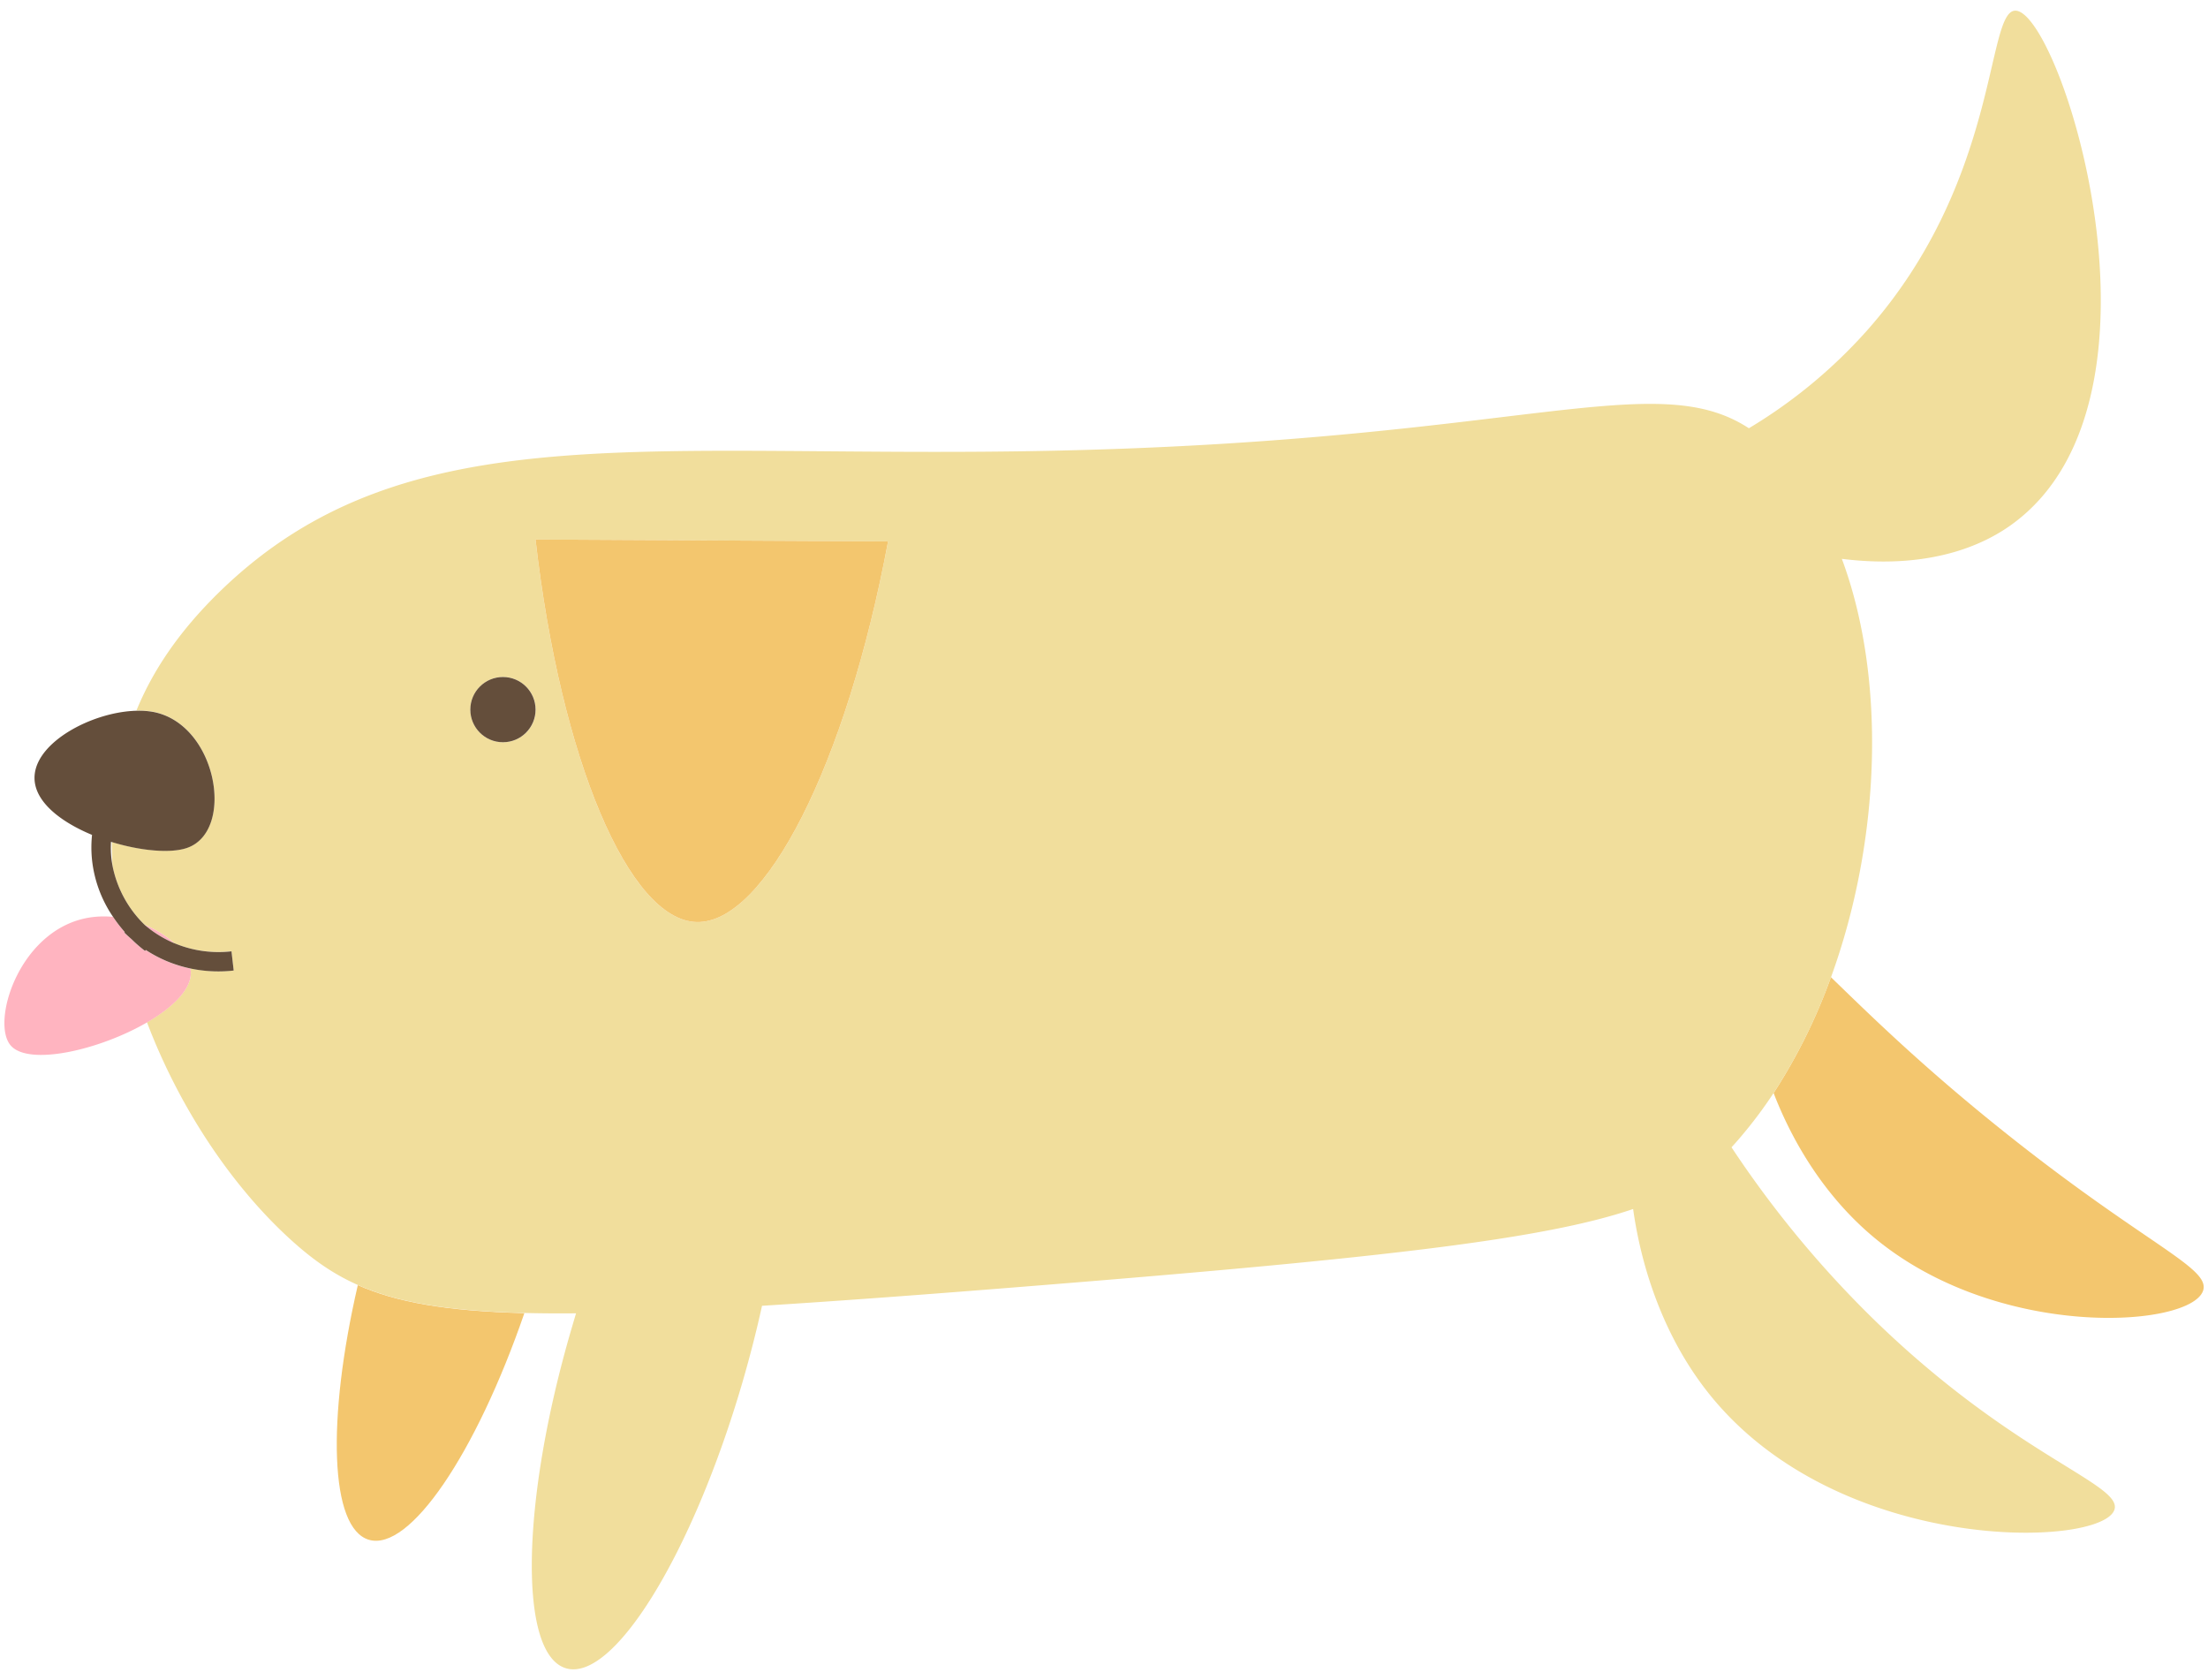 <svg id="Layer_1" data-name="Layer 1" xmlns="http://www.w3.org/2000/svg" width="920" height="700" viewBox="0 0 920 700"><defs><style>.cls-1{fill:none;}.cls-2{fill:#f3c66e;}.cls-3{fill:#f1de9c;}.cls-4{fill:#ffb4c0;}.cls-5{fill:#644e3b;}</style></defs><title>assets</title><path class="cls-1" d="M46.38,357.44c.12,1.14.29,2.24.49,3.32-.18-3.34-.28-6.66-.27-10l-.38-.11A41.88,41.88,0,0,0,46.38,357.44Z"/><path class="cls-2" d="M838.29,474.12c-36.89-29.17-60.09-52.21-75.4-67A233.32,233.32,0,0,1,739,455.38c8.1,21,21.47,42.94,41.07,59.54,51.79,43.89,132.92,38.31,137.91,22.73C920.93,528.28,895.19,519.1,838.29,474.12Z"/><path class="cls-2" d="M153.69,641.51c17,5.08,44.66-36,64.8-94.42-32.82-.84-53.49-4.61-69.4-11.67C136.12,591.51,137.45,636.68,153.69,641.51Z"/><path class="cls-3" d="M767.44,232.83c40.15,5,62.25-8.06,71.09-14.53C910.14,166,858.44,4.58,839.76,4.44c-12.4-.09-6.28,70.83-62.06,133.51a211.19,211.19,0,0,1-49,40.47c-39.26-25.66-95.08,4.9-286.63,9.29-170.6,3.91-272.41-17-350.29,58.56-18,17.5-28.53,34.1-34.95,49.8a32.61,32.61,0,0,1,6.74.44c26.9,4.86,34.58,49.67,14.36,56.69-6.84,2.38-19.26,1.25-31.32-2.42,0,3.32.09,6.64.27,10a47,47,0,0,0,13.45,24.57A42.82,42.82,0,0,1,72.68,393l.06,0a47.7,47.7,0,0,0,23.7,3.31l.92,8a55.64,55.64,0,0,1-8.19.34,56.81,56.81,0,0,1-9.83-1.19,10.79,10.79,0,0,1,.18,2c-.12,7-7.81,14.37-18.28,20.45,13.74,36.17,35.85,69,60.7,91.3,8.38,7.52,16.75,13.53,27.15,18.14,15.91,7.06,36.58,10.83,69.4,11.67,6.66.17,13.82.22,21.53.15q-1,3.36-2,6.78c-21,71.92-22,135.08-2.26,141.08s52.69-47.44,73.66-119.35c3.14-10.81,5.84-21.41,8.09-31.65,31.91-2,69.69-4.79,114.73-8.43C577,524,643.64,516.25,680.47,503.71c3.54,25.25,13.1,53.85,31.71,77.08C766.12,648.15,875.65,644.93,881,629c3.62-10.74-42.13-22.31-101.24-80.25A439.24,439.24,0,0,1,721.46,478c1.28-1.39,2.54-2.81,3.79-4.29A185.4,185.4,0,0,0,739,455.38a233.32,233.32,0,0,0,23.94-48.3C783.67,350,786,282.74,767.44,232.83ZM209.56,282.06A13.59,13.59,0,1,1,196,295.65,13.59,13.59,0,0,1,209.56,282.06Zm80.71,102.09c-28.17-.72-56.59-67.43-67.13-159.37l146.89.77C352.58,318.93,318.6,384.86,290.27,384.15Z"/><path class="cls-2" d="M290.27,384.15c28.33.71,62.31-65.22,79.76-158.6l-146.89-.77C233.68,316.72,262.1,383.43,290.27,384.15Z"/><path class="cls-4" d="M72.68,393a42.82,42.82,0,0,0-12.36-7.64l0,0A46.71,46.71,0,0,0,72.68,393Z"/><path class="cls-4" d="M79.52,405.53a10.79,10.79,0,0,0-.18-2q-1.84-.39-3.75-.93a55.8,55.8,0,0,1-6-2.09,54.26,54.26,0,0,1-8.85-4.7l-.31.41a59.51,59.51,0,0,1-5.58-4.85l-.66-.58c-.81-.72-1.61-1.45-2.39-2.23l.19-.19A60.91,60.91,0,0,1,47.12,382a38.6,38.6,0,0,0-9.36.2C8.36,386.5-3.88,425.46,4.34,435.43c7.34,8.92,37.1,2.05,56.9-9.45C71.71,419.9,79.4,412.54,79.52,405.53Z"/><circle class="cls-5" cx="209.56" cy="295.65" r="13.59"/><path class="cls-5" d="M52,388.34l-.19.19c.78.78,1.58,1.51,2.39,2.23l.66.58a59.51,59.51,0,0,0,5.58,4.85l.31-.41a54.26,54.26,0,0,0,8.85,4.7,55.8,55.8,0,0,0,6,2.09q1.91.54,3.75.93a56.81,56.81,0,0,0,9.83,1.19,55.64,55.64,0,0,0,8.19-.34l-.92-8A47.7,47.7,0,0,1,72.74,393l-.06,0a46.71,46.71,0,0,1-12.33-7.61l0,0a47,47,0,0,1-13.45-24.57c-.2-1.08-.37-2.18-.49-3.32a41.88,41.88,0,0,1-.16-6.77l.38.11c12.06,3.67,24.48,4.8,31.32,2.42,20.22-7,12.54-51.83-14.36-56.69a32.61,32.61,0,0,0-6.74-.44c-.53,0-1,0-1.59.06C38,297.23,16.29,308.64,14.5,322.28c-1.42,10.74,10,19.82,23.85,25.56a50.52,50.52,0,0,0,0,10.44A51.8,51.8,0,0,0,47.12,382,60.91,60.91,0,0,0,52,388.34Z"/></svg>
